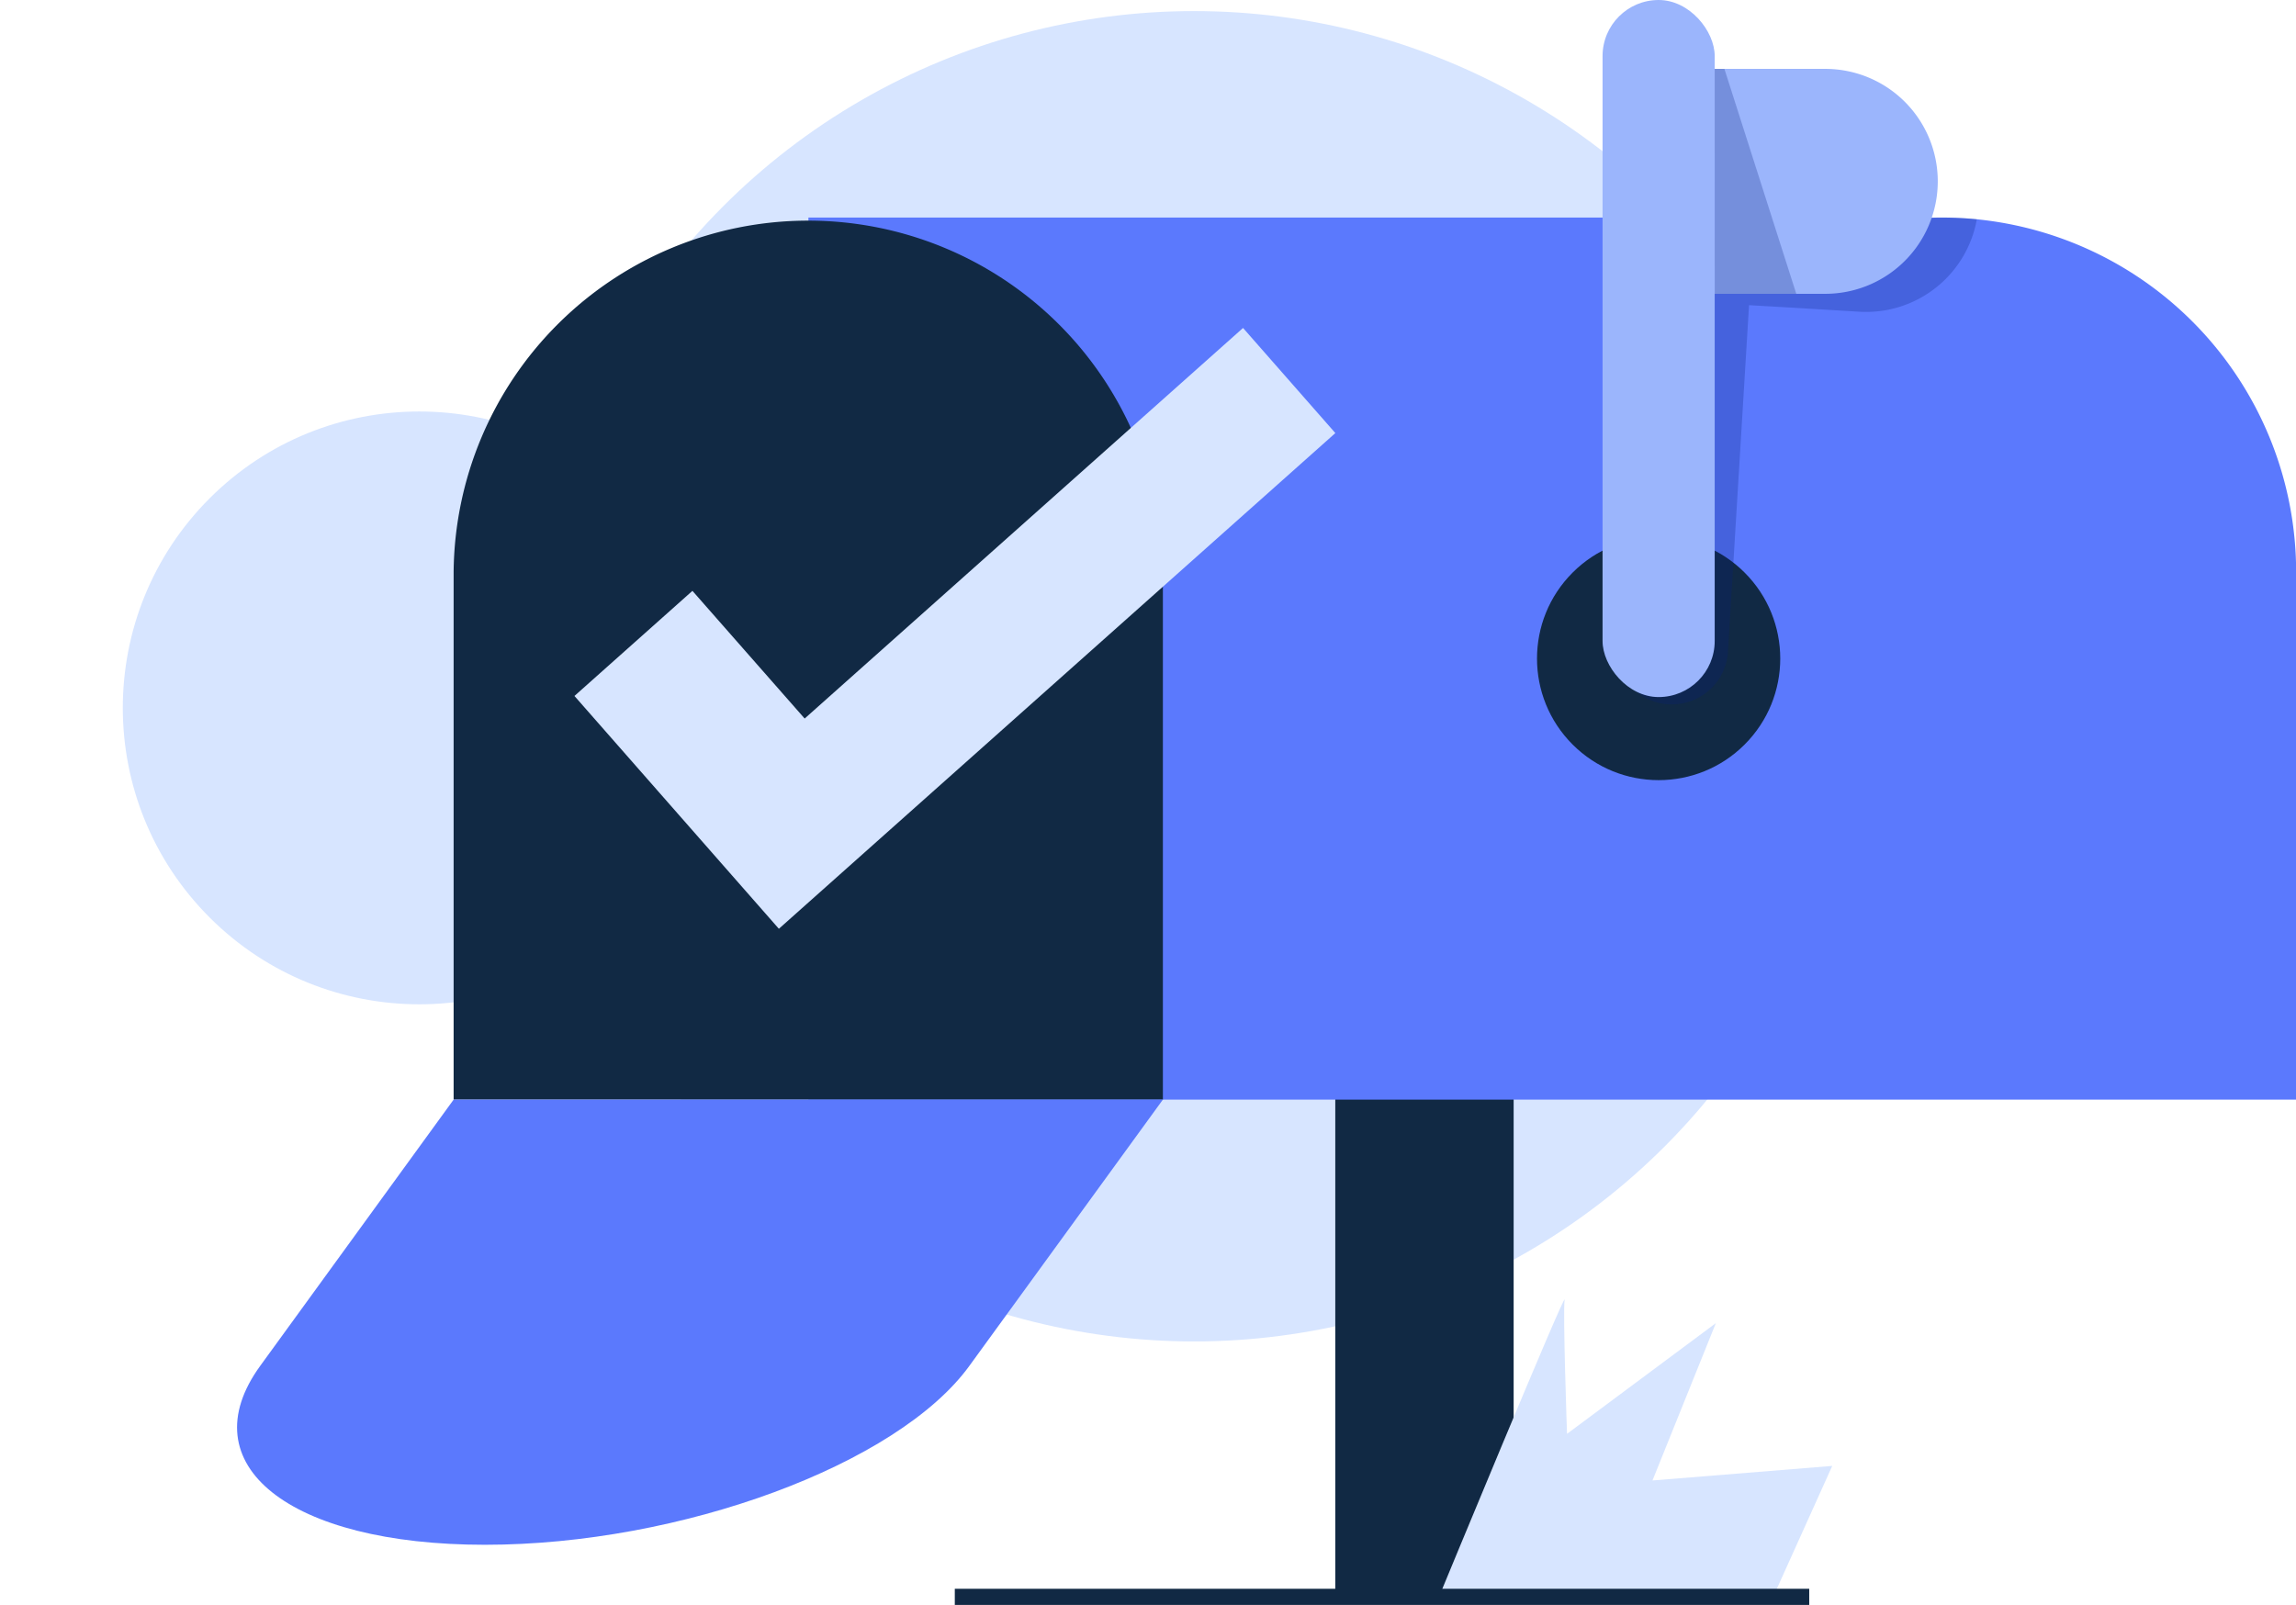 <svg id="Group_11759" data-name="Group 11759" xmlns="http://www.w3.org/2000/svg" width="83.878" height="58.647" viewBox="0 0 83.878 58.647">
  <g id="Group_11758" data-name="Group 11758" transform="translate(0)">
    <circle id="Ellipse_8059" data-name="Ellipse 8059" cx="24.306" cy="24.306" r="24.306" transform="translate(19.315 0.405)" fill="#d7e5ff"/>
    <circle id="Ellipse_8060" data-name="Ellipse 8060" cx="10.831" cy="10.831" r="10.831" transform="translate(0 25.867) rotate(-45)" fill="#d7e5ff"/>
    <rect id="Rectangle_4043" data-name="Rectangle 4043" width="6.516" height="26.656" transform="translate(48.781 31.695)" fill="#112944"/>
    <path id="Path_17042" data-name="Path 17042" d="M3606.5,2475.223V2494.5h-54.35v-32.231h40.92v.01c.157-.006.315-.01.474-.01q.655,0,1.292.064A12.957,12.957,0,0,1,3606.5,2475.223Z" transform="translate(-3522.617 -2454.32)" fill="#5b79fd"/>
    <path id="Path_17043" data-name="Path 17043" d="M3287.865,2475.223V2494.5h-25.911v-19.276a12.956,12.956,0,0,1,25.911,0Z" transform="translate(-3245.382 -2454.32)" fill="#112944"/>
    <path id="Path_17044" data-name="Path 17044" d="M3118.563,3184.184h-25.911l-7.066,9.729c-2.623,3.611,1.052,6.539,8.207,6.539h0c7.155,0,15.082-2.927,17.7-6.539Z" transform="translate(-3076.079 -3144.005)" fill="#5b79fd"/>
    <circle id="Ellipse_8061" data-name="Ellipse 8061" cx="4.443" cy="4.443" r="4.443" transform="translate(54.31 24.064) rotate(-45)" fill="#112944"/>
    <path id="Path_17045" data-name="Path 17045" d="M4226.1,2462.332a4.109,4.109,0,0,1-4.295,3.378l-2.295-.139-1.732-.1-.77,12.663a2.05,2.05,0,0,1-2.043,1.924c-.042,0-.084,0-.127,0a2.048,2.048,0,0,1-1.92-2.169l.949-15.612h10.467v.01c.157-.006.315-.01.474-.01Q4225.458,2462.268,4226.1,2462.332Z" transform="translate(-4153.882 -2454.32)" fill="#051f7c" opacity="0.25" style="mix-blend-mode: multiply;isolation: isolate"/>
    <g id="Group_11757" data-name="Group 11757" transform="translate(58.545 0)">
      <rect id="Rectangle_4044" data-name="Rectangle 4044" width="4.097" height="25.471" rx="2.049" fill="#9bb5fc"/>
      <path id="Rectangle_4045" data-name="Rectangle 4045" d="M0,0H5.886A4.109,4.109,0,0,1,10,4.109v0A4.109,4.109,0,0,1,5.886,8.219H0a0,0,0,0,1,0,0V0A0,0,0,0,1,0,0Z" transform="translate(2.246 2.517)" fill="#9bb5fc"/>
      <path id="Path_17046" data-name="Path 17046" d="M4293.842,2340.625h.354l2.626,8.219h-2.979Z" transform="translate(-4289.745 -2338.108)" fill="#051f7c" opacity="0.25" style="mix-blend-mode: multiply;isolation: isolate"/>
    </g>
    <path id="Path_17047" data-name="Path 17047" d="M4068.239,3358.606s4.659-11.284,4.59-10.858.088,4.9.088,4.9l5.437-4.045-2.315,5.749,6.567-.532-2.16,4.791Z" transform="translate(-4015.67 -3300.255)" fill="#d7e5ff"/>
    <rect id="Rectangle_4046" data-name="Rectangle 4046" width="31.214" height="0.591" transform="translate(34.881 58.055)" fill="#112944"/>
  </g>
  <path id="Path_17048" data-name="Path 17048" d="M3368.267,2574.62l-7.468-8.507,4.31-3.841,4.1,4.666,16.015-14.272,3.372,3.841Z" transform="translate(-3339.813 -2540.682)" fill="#d7e5ff"/>
</svg>
